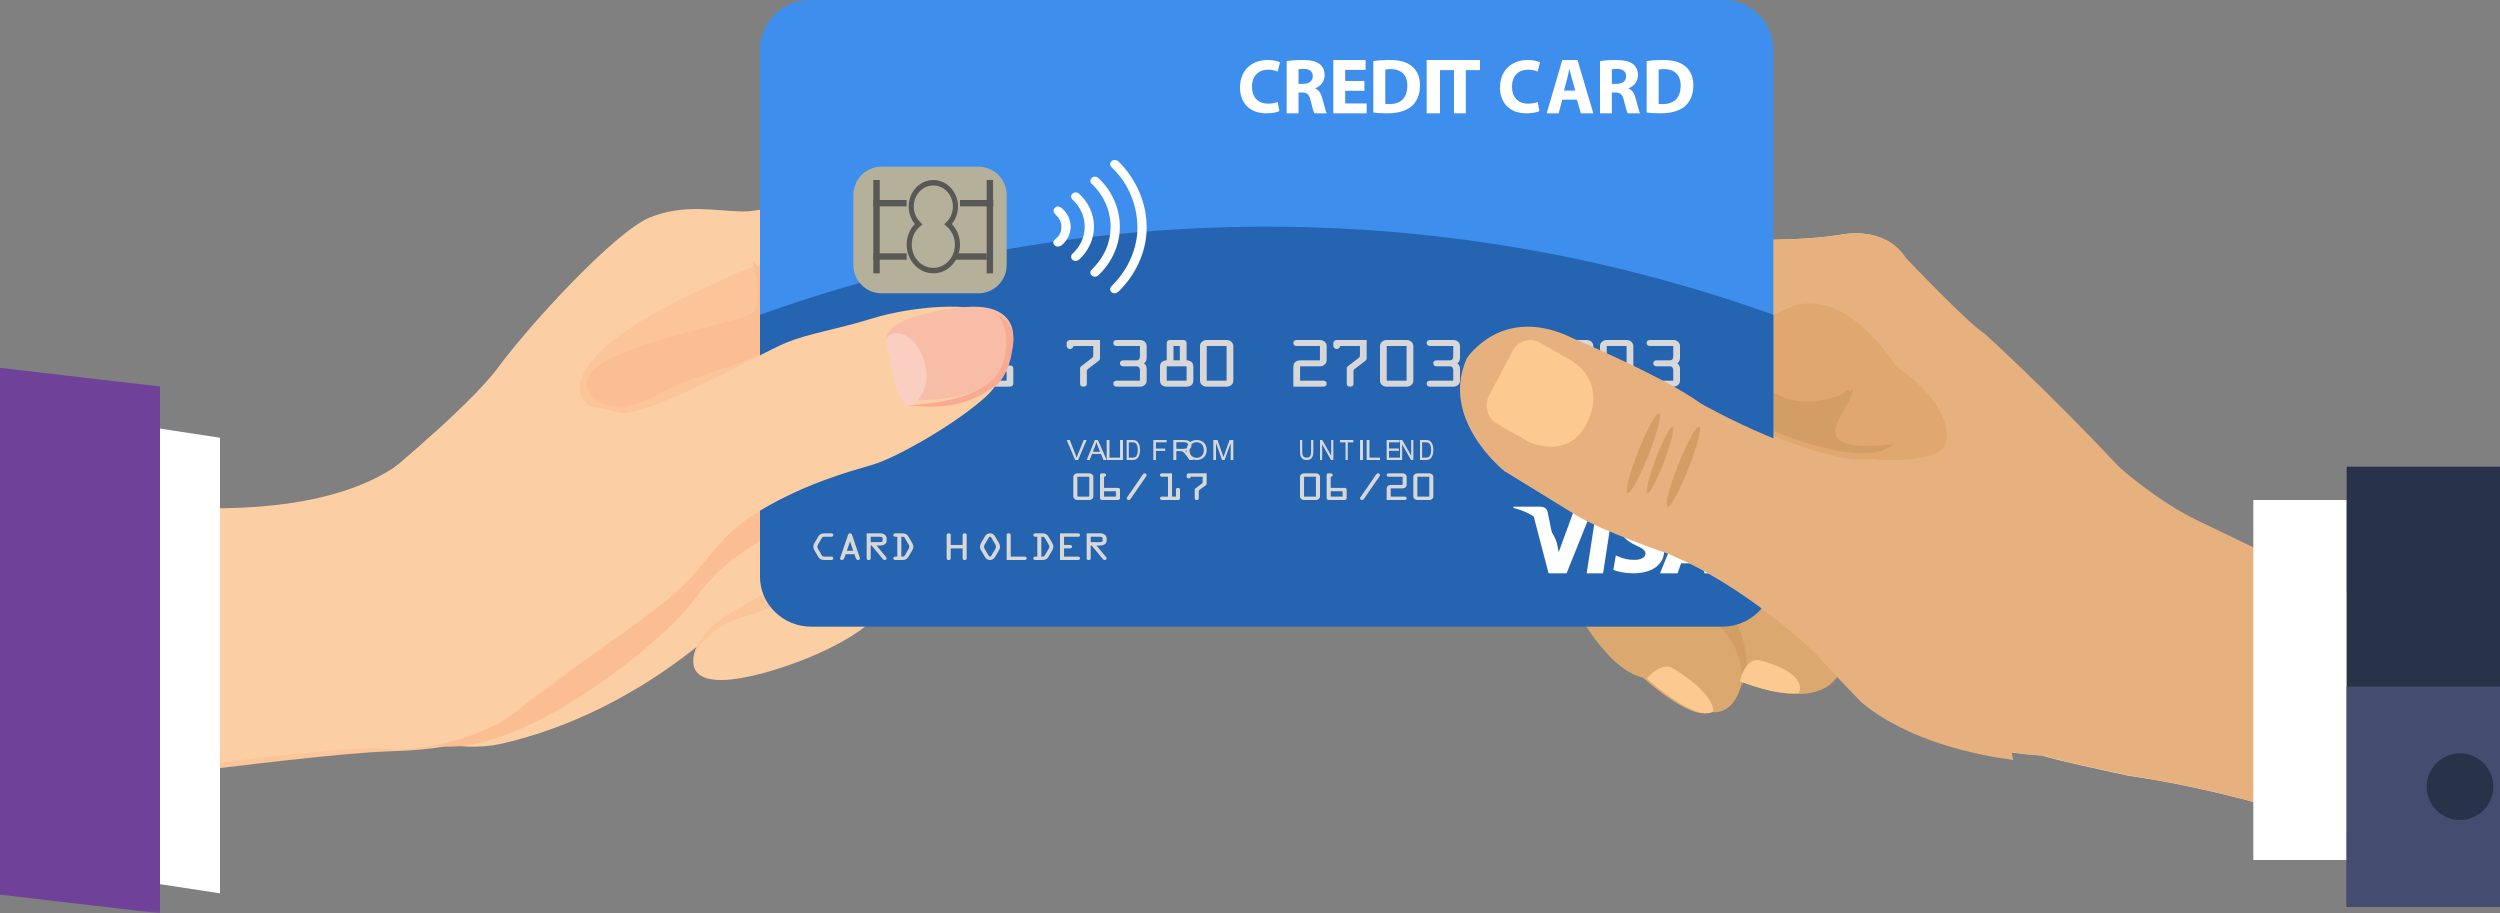 <?xml version="1.0" encoding="UTF-8"?>
<svg width="375px" height="137px" viewBox="0 0 375 137" version="1.1" xmlns="http://www.w3.org/2000/svg" xmlns:xlink="http://www.w3.org/1999/xlink">
    <rect x="0" y="0" width="375" height="137" fill="#808080" stroke="none"/>
    <!-- Generator: Sketch 47 (45396) - http://www.bohemiancoding.com/sketch -->
    <title>hands_card_mobile</title>
    <desc>Created with Sketch.</desc>
    <defs>
        <polygon id="path-1" points="0 177 481 177 481 0 0 0"></polygon>
    </defs>
    <g id="Design" stroke="none" stroke-width="1" fill="none" fill-rule="evenodd">
        <g id="WW-carousel" transform="translate(0, -256)">
            <g id="hands_card_mobile" transform="translate(-53, 216)">
                <path d="M114,150.408 C122.639,149.696 155.151,122.092 161.014,115.375 C166.878,108.659 188.643,103 188.643,103 C188.643,103 190.675,108.35 185.045,116.952 C179.414,125.553 172.399,124.465 159.42,135.449 C146.44,146.433 134.301,150.19 128.088,151.585 C121.874,152.981 114,150.408 114,150.408 Z" id="Fill-1" fill="#FCCEA4"></path>
                <path d="M183.918,133.008 C183.918,133.008 180.41,136.699 170.76,139.963 C161.109,143.228 154.561,142.965 157.867,136.242 C161.174,129.519 174.212,127.031 182.925,118 C182.925,118 189.125,127.683 183.918,133.008" id="Fill-3" fill="#FCCEA4"></path>
                <path d="M193.923,119.082 C193.923,119.082 187.102,132.883 182.834,130.782 C178.567,128.682 178.169,123.371 180.137,119.307 C182.105,115.242 184.881,107.049 184.881,107.049 L192.883,103 L197,111.291 C197,111.291 195.148,116.791 193.923,119.082" id="Fill-5" fill="#FCCEA4"></path>
                <path d="M108,113.583 C108,113.583 122.999,101.518 127.787,95.031 C132.576,88.545 145.207,74.811 150.424,72.645 C155.641,70.48 160.658,71.694 164.468,71.725 C168.279,71.755 175.003,68.93 184.142,68.47 C193.28,68.011 196.568,66.533 199.54,73.073 C202.512,79.611 209.015,86.198 207.865,96.514 C206.716,106.83 207.882,118.038 203.012,116.923 C198.143,115.808 196.665,112.678 194.526,105.945 C194.526,105.945 191.641,94.351 182.669,97.324 C173.698,100.297 140.471,111.875 129.076,112.341 C117.681,112.808 120.282,115.864 108,113.583" id="Fill-7" fill="#FCCEA4"></path>
                <path d="M50.224,144.302 C50.224,144.302 101.735,145.594 105.982,143.775 C110.229,141.955 106.471,140.531 117.846,135.718 C129.221,130.903 140.499,131.005 149.688,122.978 C158.878,114.95 168.259,108.682 180.235,105.565 C192.21,102.447 195.535,104.701 201,100 C201,100 194.062,106.581 180.654,111.192 C178.2,112.036 176.061,112.843 174.188,113.616 C165.833,117.068 162.776,119.871 160.584,122.482 C157.901,125.679 154.539,129.673 146.561,135.307 C138.584,140.94 133.274,145.628 129.736,147.631 C126.197,149.633 124.994,152.27 111.501,152.696 C98.008,153.124 50.11,160 50.11,160 L49,142.841 L50.224,144.302 Z" id="Fill-9" fill="#FBC499"></path>
                <path d="M146.398,103 C146.398,103 137.194,101.588 140.865,95.489 C144.535,89.39 155.444,84.661 163.478,80.982 C171.511,77.301 174.636,80.089 180.546,78.265 C186.456,76.441 191.412,68.527 194,86.847 C194,86.847 189.446,87.232 187.55,87.643 C185.655,88.055 179.033,89.857 176.127,90.647 C173.222,91.439 167.297,94.033 163.888,95.782 C160.48,97.53 150.598,102.891 146.398,103" id="Fill-11" fill="#FBC499"></path>
                <path d="M186,109 C186,109 185.944,112.606 184.24,115.507 C182.537,118.409 178.68,126.239 181.595,130 C181.595,130 178.417,127.703 179.095,123.16 C179.773,118.617 181.728,116.327 182.925,113.247 C184.122,110.168 184.317,109.65 184.317,109.65 L186,109 Z" id="Fill-13" fill="#FBC499"></path>
                <path d="M178.897,125.891 C178.897,125.891 169.484,131.215 164.966,132.392 C160.449,133.57 157.435,136.695 157.001,139 C157.001,139 156.832,135.356 162.498,132 C168.165,128.646 178.675,122.866 180,121 C180,121 179.136,124.699 179.551,125.678 L178.897,125.891 Z" id="Fill-15" fill="#FBC499"></path>
                <path d="M174.401,113.513 C174.401,113.513 176.698,119.394 179.239,116.045 C181.78,112.696 182,113.008 182,113.008 C182,113.008 181.78,113.513 179.942,115.998 C178.103,118.483 178.366,118.374 177.719,119.507 C177.073,120.641 176.82,122.294 176.82,122.294 L176.621,123.397 L174.059,125 C174.059,125 174.636,120.591 172.559,119.155 C170.482,117.718 170,115.462 170,115.462 C170,115.462 173.661,113.815 174.401,113.513" id="Fill-17" fill="#FBC499"></path>
                <path d="M204,116.892 C204,116.892 197.564,113.893 195.895,104 L194,105.407 C194,105.407 196.071,111.308 197.394,113.662 C198.718,116.015 202.165,117.41 204,116.892" id="Fill-19" fill="#FBC499"></path>
                <path d="M172,118.813 C172.048,118.78 163.012,121.798 157.431,129.571 C151.934,137.226 129.711,154.258 118,151.75 C118,151.75 126.801,150.856 139.976,139.528 C153.151,128.201 153.312,130.362 156.166,126.458 C159.021,122.554 164.447,116.219 169.356,115 C169.356,115 170.747,118.177 172,118.813" id="Fill-21" fill="#FBBE93"></path>
                <path d="M194,107.23 C194,107.23 184.02,110.74 181,118 L184.168,109.892 C184.168,109.892 185.473,108.787 188.162,107.616 C190.85,106.447 193.412,105 193.412,105 C193.412,105 193.196,105.492 194,107.23" id="Fill-23" fill="#FBBE93"></path>
                <path d="M179.526,121 C179.526,121 170.85,127.654 168,129 C168,129 177.979,126.397 180,128.675 C180,128.675 178.146,126.415 179.526,121" id="Fill-25" fill="#FBBE93"></path>
                <path d="M183,112 C183,112 178.152,118.025 176.13,116.444 C174.108,114.863 174.697,113.601 174.697,113.601 L173.003,114.134 C173.003,114.134 172.86,114.996 174.443,116.866 C176.025,118.736 176.333,118.99 175.882,120.832 C175.431,122.675 175.464,124 175.464,124 L178.036,122.326 C178.036,122.326 177.081,122.18 178.86,118.863 C180.637,115.548 182.837,113.471 183,112" id="Fill-27" fill="#FBBE93"></path>
                <path d="M188.908,85.313 C188.908,85.313 187.593,85.212 187.633,81.55 C187.673,77.889 188.791,75 188.791,75 C188.791,75 186.299,81.17 184.233,82.432 C182.167,83.695 175.324,84.805 171.678,83.357 C168.031,81.909 165.901,79.113 165.901,79.113 C165.901,79.113 167.483,84.948 166.018,86.828 C164.553,88.707 135.006,92.727 142.097,99.67 C142.097,99.67 144.749,103.059 151.96,99.017 C157.084,96.144 161.84,95.937 168.835,92.09 C175.83,88.243 185.764,87.312 190,86.324 L188.908,85.313 Z" id="Fill-29" fill="#FBBE93"></path>
                <path d="M198.33,101.771 C198.33,101.771 204.243,98.55 203.96,93 C204.249,93.416 203.43,100.431 185,109 C185,109 194.083,105.89 198.33,101.771" id="Fill-31" fill="#FBBE93"></path>
                <path d="M206.089,102.167 C206.089,102.167 204.404,101.859 203.902,105.058 C203.4,108.257 202.51,114.509 203.339,116.386 C204.169,118.264 205.609,119.308 206.04,114.869 C206.472,110.429 207.937,100.602 206.089,102.167" id="Fill-33" fill="#F8BDA6"></path>
                <path d="M194.86,120.049 C194.86,120.049 192.275,115.94 188.569,119.36 C184.865,122.779 183.324,125.532 184.274,127.949 C185.224,130.365 186.144,133.43 190.113,127.876 C194.082,122.323 195.477,120.817 194.86,120.049" id="Fill-35" fill="#F8BDA6"></path>
                <path d="M192.262,123 C192.262,123 191.618,122.538 191.142,121.617 C190.666,120.697 190,118.459 190,118.459 C190,118.459 191.07,116.76 193.991,119.901 C194.054,119.945 193.819,120.775 192.262,123" id="Fill-37" fill="#FBCEC2"></path>
                <path d="M194.081,119 C194.081,119 193.374,121.238 191.222,124.233 C189.07,127.229 186.98,130.995 185,129.852 C185,129.852 185.805,131.089 186.98,130.995 C188.155,130.901 190.361,128.077 191.339,126.032 C192.316,123.987 195.461,120.654 194.943,119.324 L194.081,119 Z" id="Fill-39" fill="#F8AA92"></path>
                <path d="M205.112,102.703 C205.112,102.703 207.804,101.942 207.127,106.894 C206.45,111.846 206.427,116.843 205,116.929 C205,116.929 206.291,117.602 206.693,114.816 C207.096,112.03 208.168,104.354 207.977,103.297 C207.787,102.241 208.274,101.311 205.112,102.703" id="Fill-41" fill="#F8AA92"></path>
                <path d="M406.822,129.877 L382.575,118.184 C376.209,115.151 370.606,110.03 370.606,110.03 C359.584,98.277 350.466,90.029 350.466,90.029 C347.804,88.323 338.688,78.653 338.688,78.653 C335.549,73.724 329.091,75.21 329.091,75.21 C324.528,75.963 318.321,75.963 318.321,75.963 C310.214,74.701 289.568,76.468 289.568,76.468 C281.715,77.232 280.448,81.656 280.448,81.656 L277.79,86.965 L289.695,89.112 L317.053,100.492 C334.409,102.129 338.335,103.522 338.335,103.522 C337.45,116.416 308.19,99.983 308.19,99.983 C302.679,96.002 288.999,90.312 288.999,90.312 C278.358,85.096 273.036,93.25 273.036,93.25 C268.855,102.357 278.678,110.03 278.678,110.03 L289.505,116.602 C293.243,118.884 303.153,122.264 303.153,122.264 C314.935,127.006 325.35,137.024 325.35,137.024 C328.581,140.625 332.318,144.358 332.318,144.358 C342.389,152.697 359.365,153.332 359.365,153.332 C360.378,153.837 372.284,156.364 372.284,156.364 C388.957,158.754 409.239,165.293 415,169 L406.822,129.877 Z" id="Fill-43" fill="#FCD9AD"></path>
                <path d="M407.166,129.877 L382.857,118.184 C376.475,115.151 370.858,110.03 370.858,110.03 C359.808,98.277 350.666,90.029 350.666,90.029 C347.998,88.323 338.858,78.653 338.858,78.653 C335.711,73.724 329.236,75.21 329.236,75.21 C324.663,75.963 318.439,75.963 318.439,75.963 C310.312,74.701 289.612,76.468 289.612,76.468 C281.74,77.232 280.47,81.656 280.47,81.656 L277.804,86.965 L289.74,89.112 L317.168,100.492 C334.569,102.129 338.504,103.522 338.504,103.522 C337.617,116.416 308.282,99.983 308.282,99.983 C302.758,96.002 289.043,90.312 289.043,90.312 C278.374,85.096 273.039,93.25 273.039,93.25 C268.847,102.357 278.695,110.03 278.695,110.03 L289.55,116.602 C293.297,118.884 303.232,122.264 303.232,122.264 C315.044,127.006 325.486,137.024 325.486,137.024 C328.726,140.625 332.472,144.358 332.472,144.358 C342.569,152.697 359.588,153.332 359.588,153.332 C360.603,153.837 372.54,156.364 372.54,156.364 C389.256,158.754 408.222,165.293 414,169 L407.166,129.877 Z" id="Fill-45" fill="#E6B17E"></path>
                <path d="M287.096,115 C287.096,115 286.715,121.292 287.471,123.544 L290.037,132.463 C290.037,132.463 294.437,140.567 299.44,141.632 C299.44,141.632 306.722,148.326 309.569,146.764 C309.569,146.764 313.053,147.765 314.321,142.259 C314.321,142.259 325.842,147.298 329.07,140.723 C329.07,140.723 348.542,119.788 287.096,115" id="Fill-47" fill="#DBA970"></path>
                <path d="M273.212,94 C273.212,94 268.556,102.558 269.034,109.719 C269.034,109.719 269.351,114.299 270.933,116.969 C270.933,116.969 272.357,129.519 277.483,130 C277.483,130 287.361,129.665 285.841,113.728 L273.212,94 Z" id="Fill-49" fill="#F3C28A"></path>
                <path d="M276,91.477 C276,91.477 281.725,86.97 289.007,90.632 L295.309,93.447 C295.309,93.447 305.116,97.55 308.71,100.616 C308.71,100.616 325.606,109.63 333.301,108.877 C333.301,108.877 343.198,109.755 344.711,106.815 C344.711,106.815 347.231,101.871 337.395,94.919 C337.395,94.919 329.294,81.712 320.497,86.594 C320.497,86.594 298.275,97.205 289.67,85 C289.67,85 291.465,90.441 283.71,86.594 C283.71,86.594 283.143,88.143 278.745,87.161 L276,91.477 Z" id="Fill-51" fill="#E0A76E"></path>
                <path d="M298,94.051 C298,94.051 305.955,97.854 308.524,99.862 C308.524,99.862 331.33,112.045 337,106.598 C337,106.598 327.11,108.269 328.37,103.943 C328.37,103.943 333.849,92.318 326.733,102.771 C326.733,102.771 324.273,105.551 321.692,102.952 C321.692,102.952 319.485,103.664 319.928,100.575 C319.928,100.575 312.698,104.002 312.365,98.442 C312.365,98.442 312.051,96.893 314.19,93 C314.19,93 309.249,99.489 298,94.051" id="Fill-53" fill="#D39D66"></path>
                <path d="M278.633,130 C287.756,127.004 285.83,114.318 285.83,114.318 C278.954,110.876 275,106 275,106 C275,106 279.405,111.961 281.138,114.956 C281.138,114.956 284.736,121.776 279.241,128.851 L278.633,130 Z" id="Fill-55" fill="#D39D66"></path>
                <path d="M314.223,143 C314.223,143 315.677,135.953 307.133,130.985 C307.133,130.985 305.993,124.945 304,123 C304,123 307.576,124.103 310.237,126.18 C310.237,126.18 309.75,128.838 310.931,129.817 C313.273,131.765 316.501,138.712 314.223,143" id="Fill-57" fill="#D39D66"></path>
                <path d="M314.632,93 C314.632,93 318.076,104.646 331,98.434 C331,98.434 327.912,109.546 317.981,102.859 L313.349,101.632 L312,98.808 C312,98.808 313.701,93.784 314.632,93" id="Fill-59" fill="#D39D66"></path>
                <path d="M288.948,94.276 C288.858,94.206 288.773,94.131 288.668,94.075 L283.973,91.386 C282.526,90.557 280.71,91.107 279.913,92.613 L276.37,99.32 C275.575,100.826 276.104,102.721 277.55,103.551 L282.245,106.235 C282.498,106.383 282.763,106.471 283.032,106.534 C283.518,106.722 288.216,108.407 290.787,103.936 C290.787,103.936 294.493,98.088 288.948,94.276" id="Fill-61" fill="#FFEED1"></path>
                <path d="M271,117.37 C271,117.37 271.793,127.093 276.214,130 C276.214,130 278.549,129.304 275.17,118.145 C275.17,118.145 274.974,116.211 271,117.37" id="Fill-63" fill="#FCD9AD"></path>
                <path d="M300,141.768 C300,141.768 307.34,148.427 309.996,146.72 C309.996,146.72 310.357,144.2 304.172,140.395 C304.172,140.395 302.626,138.885 300,141.768" id="Fill-65" fill="#FCCA90"></path>
                <path d="M314,142.201 C314,142.201 319.575,144.466 322.833,143.913 C322.833,143.913 324.527,141.161 317.134,139.077 C317.134,139.077 314.94,138.224 314,142.201" id="Fill-67" fill="#FCCA90"></path>
                <path d="M311.522,133 L174.479,133 C170.366,133 167,129.649 167,125.552 L167,47.448 C167,43.351 170.366,40 174.479,40 L311.522,40 C315.635,40 319,43.351 319,47.448 L319,125.552 C319,129.649 315.635,133 311.522,133" id="Fill-69" fill="#3E8EED"></path>
                <path d="M167,87.218 L167,126.506 C167,130.628 170.448,134 174.662,134 L311.338,134 C315.552,134 319,130.628 319,126.506 L319,87.218 C302.65,81.35 277.044,74.301 245.06,74.009 C210.978,73.698 183.803,81.188 167,87.218" id="Fill-71" fill="#2464B0"></path>
                <path d="M244.91,56.666 C244.596,56.827 243.888,57 242.967,57 C240.349,57 239,55.331 239,53.12 C239,50.474 240.843,49 243.135,49 C244.022,49 244.697,49.185 245,49.345 L244.652,50.738 C244.303,50.588 243.821,50.451 243.213,50.451 C241.854,50.451 240.798,51.29 240.798,53.017 C240.798,54.571 241.697,55.549 243.225,55.549 C243.742,55.549 244.315,55.435 244.652,55.296 L244.91,56.666 Z" id="Fill-73" fill="#FFFFFF"></path>
                <path d="M247.78,52.582 L248.488,52.582 C249.383,52.582 249.914,52.134 249.914,51.439 C249.914,50.709 249.419,50.344 248.594,50.332 C248.157,50.332 247.91,50.367 247.78,50.391 L247.78,52.582 Z M246,49.165 C246.578,49.071 247.439,49 248.394,49 C249.572,49 250.398,49.177 250.963,49.624 C251.435,50.002 251.694,50.555 251.694,51.286 C251.694,52.299 250.974,52.994 250.291,53.242 L250.291,53.277 C250.845,53.501 251.152,54.031 251.352,54.762 C251.599,55.657 251.848,56.693 252,57 L250.161,57 C250.032,56.776 249.843,56.128 249.607,55.15 C249.396,54.161 249.053,53.89 248.323,53.878 L247.78,53.878 L247.78,57 L246,57 L246,49.165 Z" id="Fill-75" fill="#FFFFFF"></path>
                <polygon id="Fill-77" fill="#FFFFFF" points="257.663 53.618 254.779 53.618 254.779 55.517 258 55.517 258 57 253 57 253 49 257.838 49 257.838 50.485 254.779 50.485 254.779 52.145 257.663 52.145"></polygon>
                <path d="M260.797,55.577 C260.95,55.612 261.196,55.612 261.42,55.612 C263.04,55.623 264.098,54.737 264.098,52.86 C264.109,51.227 263.146,50.365 261.608,50.365 C261.209,50.365 260.95,50.4 260.797,50.434 L260.797,55.577 Z M259,49.163 C259.658,49.059 260.516,49 261.42,49 C262.923,49 263.898,49.268 264.661,49.84 C265.483,50.446 266,51.414 266,52.801 C266,54.306 265.449,55.344 264.685,55.985 C263.851,56.673 262.583,57 261.032,57 C260.104,57 259.447,56.941 259,56.883 L259,49.163 Z" id="Fill-79" fill="#FFFFFF"></path>
                <mask id="mask-2" fill="white">
                    <use xlink:href="#path-1"></use>
                </mask>
                <g id="Clip-82"></g>
                <polygon id="Fill-81" fill="#FFFFFF" mask="url(#mask-2)" points="267 57 269 57 269 49 267 49"></polygon>
                <polygon id="Fill-83" fill="#FFFFFF" mask="url(#mask-2)" points="271.097 50.519 269 50.519 269 49 275 49 275 50.519 272.869 50.519 272.869 57 271.097 57"></polygon>
                <path d="M283.91,56.666 C283.596,56.827 282.888,57 281.967,57 C279.348,57 278,55.331 278,53.12 C278,50.474 279.843,49 282.135,49 C283.022,49 283.697,49.185 284,49.345 L283.652,50.738 C283.303,50.588 282.821,50.451 282.213,50.451 C280.854,50.451 279.798,51.29 279.798,53.017 C279.798,54.571 280.697,55.549 282.225,55.549 C282.742,55.549 283.315,55.435 283.652,55.296 L283.91,56.666 Z" id="Fill-84" fill="#FFFFFF" mask="url(#mask-2)"></path>
                <path d="M289.291,53.593 L288.813,51.896 C288.677,51.421 288.54,50.828 288.426,50.354 L288.403,50.354 C288.29,50.828 288.175,51.434 288.05,51.896 L287.596,53.593 L289.291,53.593 Z M287.345,54.946 L286.798,57 L285,57 L287.345,49 L289.622,49 L292,57 L290.133,57 L289.542,54.946 L287.345,54.946 Z" id="Fill-85" fill="#FFFFFF" mask="url(#mask-2)"></path>
                <path d="M294.78,52.582 L295.488,52.582 C296.383,52.582 296.914,52.134 296.914,51.439 C296.914,50.709 296.419,50.344 295.594,50.332 C295.157,50.332 294.91,50.367 294.78,50.391 L294.78,52.582 Z M293,49.165 C293.578,49.071 294.439,49 295.394,49 C296.572,49 297.398,49.177 297.963,49.624 C298.435,50.002 298.694,50.555 298.694,51.286 C298.694,52.299 297.975,52.994 297.291,53.242 L297.291,53.277 C297.845,53.501 298.152,54.031 298.353,54.762 C298.599,55.657 298.848,56.693 299,57 L297.161,57 C297.032,56.776 296.843,56.128 296.607,55.15 C296.396,54.161 296.053,53.89 295.323,53.878 L294.78,53.878 L294.78,57 L293,57 L293,49.165 Z" id="Fill-86" fill="#FFFFFF" mask="url(#mask-2)"></path>
                <path d="M301.797,55.577 C301.95,55.612 302.196,55.612 302.42,55.612 C304.04,55.623 305.098,54.737 305.098,52.86 C305.109,51.227 304.146,50.365 302.608,50.365 C302.209,50.365 301.95,50.4 301.797,50.434 L301.797,55.577 Z M300,49.163 C300.658,49.059 301.516,49 302.42,49 C303.923,49 304.898,49.268 305.661,49.84 C306.483,50.446 307,51.414 307,52.801 C307,54.306 306.449,55.344 305.685,55.985 C304.851,56.673 303.583,57 302.032,57 C301.104,57 300.447,56.941 300,56.883 L300,49.163 Z" id="Fill-87" fill="#FFFFFF" mask="url(#mask-2)"></path>
                <path d="M199.763,84 L185.237,84 C182.907,84 181,82.09 181,79.755 L181,69.245 C181,66.91 182.907,65 185.237,65 L199.763,65 C202.093,65 204,66.91 204,69.245 L204,79.755 C204,82.09 202.093,84 199.763,84" id="Fill-88" fill="#B5B09A" mask="url(#mask-2)"></path>
                <path d="M190.548,74.131 C189.608,74.833 189,75.928 189,77.16 C189,79.28 190.791,81 193,81 C195.209,81 197,79.28 197,77.16 C197,75.928 196.392,74.833 195.452,74.131 C196.196,73.487 196.667,72.557 196.667,71.52 C196.667,69.576 195.025,68 193,68 C190.975,68 189.333,69.576 189.333,71.52 C189.333,72.557 189.804,73.487 190.548,74.131" id="Fill-89" fill="#B5B09A" mask="url(#mask-2)"></path>
                <path d="M193,67.819 C191.381,67.819 190.064,69.236 190.064,70.978 C190.064,71.867 190.418,72.722 191.037,73.322 L191.374,73.649 L191.016,73.949 C190.219,74.616 189.762,75.617 189.762,76.697 C189.762,78.618 191.214,80.18 193,80.18 C194.786,80.18 196.238,78.618 196.238,76.697 C196.238,75.617 195.781,74.617 194.984,73.949 L194.626,73.649 L194.963,73.322 C195.581,72.722 195.936,71.867 195.936,70.978 C195.936,69.236 194.619,67.819 193,67.819 M193,81 C190.794,81 189,79.07 189,76.697 C189,75.516 189.442,74.411 190.225,73.602 C189.634,72.879 189.302,71.945 189.302,70.978 C189.302,68.785 190.961,67 193,67 C195.039,67 196.698,68.785 196.698,70.978 C196.698,71.945 196.366,72.879 195.775,73.602 C196.558,74.411 197,75.516 197,76.697 C197,79.07 195.206,81 193,81" id="Fill-90" fill="#585856" mask="url(#mask-2)"></path>
                <polygon id="Fill-91" fill="#585856" mask="url(#mask-2)" points="201 81 201.957 81 201.957 67 201 67"></polygon>
                <polygon id="Fill-92" fill="#585856" mask="url(#mask-2)" points="184 81 184.957 81 184.957 67 184 67"></polygon>
                <polygon id="Fill-93" fill="#585856" mask="url(#mask-2)" points="184 70.957 189 70.957 189 70 184 70"></polygon>
                <polygon id="Fill-94" fill="#585856" mask="url(#mask-2)" points="197 70.957 202 70.957 202 70 197 70"></polygon>
                <polygon id="Fill-95" fill="#585856" mask="url(#mask-2)" points="184 78.957 189 78.957 189 78 184 78"></polygon>
                <polygon id="Fill-96" fill="#585856" mask="url(#mask-2)" points="196 78.957 201 78.957 201 78 196 78"></polygon>
                <path d="M182.014,94.05 L183.876,94.05 C184.2,94.05 184.443,94.095 184.686,94.302 C184.97,94.536 185,94.752 185,95.067 L185,96.992 C185,97.271 184.97,97.469 184.756,97.694 C184.503,97.964 184.241,98 183.876,98 L181.629,98 C181.365,98 181.214,97.936 180.961,97.837 L180.576,97.685 C180.303,97.577 180,97.496 180,97.181 C180,96.947 180.223,96.731 180.485,96.731 C180.607,96.731 180.698,96.759 180.809,96.804 L181.113,96.92 C181.254,96.974 181.488,97.1 181.65,97.1 L183.988,97.1 L183.988,94.95 L181.001,94.95 L181.001,91 L184.493,91 C184.756,91 185,91.126 185,91.45 C185,91.774 184.756,91.9 184.493,91.9 L182.014,91.9 L182.014,94.05 Z" id="Fill-97" fill="#D7D7D7" mask="url(#mask-2)"></path>
                <path d="M188.012,97.101 L191.494,97.101 C191.757,97.101 192,97.227 192,97.55 C192,97.875 191.757,98 191.494,98 L187,98 L187,95.067 C187,94.392 187.384,94.05 188.144,94.05 L190.989,94.05 L190.989,91.9 L187.507,91.9 C187.243,91.9 187,91.774 187,91.45 C187,91.126 187.243,91 187.507,91 L190.866,91 C191.201,91 191.434,91.045 191.686,91.252 C191.97,91.486 192,91.729 192,92.053 L192,93.898 C192,94.221 191.97,94.464 191.686,94.699 C191.434,94.905 191.201,94.95 190.866,94.95 L188.012,94.95 L188.012,97.101 Z" id="Fill-98" fill="#D7D7D7" mask="url(#mask-2)"></path>
                <path d="M195.024,94.05 L195.975,94.05 L195.975,91.9 L195.024,91.9 L195.024,94.05 Z M194.011,97.101 L196.988,97.101 L196.988,94.95 L194.011,94.95 L194.011,97.101 Z M196.481,91 C196.826,91 196.988,91.216 196.988,91.45 L196.988,94.05 C197.301,94.05 197.544,94.149 197.726,94.302 C197.908,94.455 198,94.68 198,94.959 L198,97.101 C198,97.649 197.615,98 196.988,98 L194.011,98 C193.384,98 193,97.649 193,97.101 L193,94.959 C193,94.68 193.09,94.455 193.273,94.302 C193.455,94.149 193.698,94.05 194.011,94.05 L194.011,91.45 C194.011,91.216 194.173,91 194.518,91 L196.481,91 Z" id="Fill-99" fill="#D7D7D7" mask="url(#mask-2)"></path>
                <path d="M201.012,97.101 L203.989,97.101 L203.989,95.715 L201.012,95.715 L201.012,97.101 Z M201.012,94.816 L204.392,94.816 C204.899,94.816 205,95.004 205,95.418 L205,97.434 C205,97.857 204.798,98 204.342,98 L200.657,98 C200.182,98 200,97.847 200,97.434 L200,91.45 C200,91.244 200.081,91 200.435,91 L201.043,91 C201.306,91 201.518,91.216 201.518,91.45 C201.518,91.72 201.306,91.9 201.012,91.9 L201.012,94.816 Z" id="Fill-100" fill="#D7D7D7" mask="url(#mask-2)"></path>
                <path d="M214.011,91.9 C214.011,92.098 213.829,92.35 213.506,92.35 C213.182,92.35 213,92.098 213,91.9 L213,91.45 C213,91.253 213.182,91 213.506,91 L218,91 L218,93.61 C218,93.924 218.01,93.96 217.726,94.176 L216.309,95.265 C216.046,95.472 216.026,95.49 216.026,95.805 L216.026,97.55 C216.026,97.837 215.884,98 215.519,98 C215.155,98 215.014,97.837 215.014,97.55 L215.014,95.381 C215.014,95.085 215.024,95.058 215.277,94.86 L216.673,93.789 C217.007,93.528 216.988,93.538 216.988,93.141 L216.988,91.9 L214.011,91.9 Z" id="Fill-101" fill="#D7D7D7" mask="url(#mask-2)"></path>
                <path d="M220.506,91.9 C220.243,91.9 220,91.774 220,91.45 C220,91.126 220.243,91 220.506,91 L223.988,91 C224.564,91 225,91.387 225,91.9 L225,93.628 C225,93.987 224.919,94.248 224.606,94.5 C224.919,94.752 225,95.013 225,95.373 L225,97.1 C225,97.613 224.564,98 223.988,98 L220.506,98 C220.243,98 220,97.874 220,97.55 C220,97.226 220.243,97.1 220.506,97.1 L223.988,97.1 L223.988,95.607 C223.988,95.103 223.765,94.95 223.482,94.95 L221.498,94.95 C221.235,94.95 220.991,94.824 220.991,94.5 C220.991,94.176 221.235,94.05 221.498,94.05 L223.482,94.05 C223.765,94.05 223.988,93.897 223.988,93.393 L223.988,91.9 L220.506,91.9 Z" id="Fill-102" fill="#D7D7D7" mask="url(#mask-2)"></path>
                <path d="M229.024,94.05 L229.975,94.05 L229.975,91.9 L229.024,91.9 L229.024,94.05 Z M228.011,97.101 L230.988,97.101 L230.988,94.95 L228.011,94.95 L228.011,97.101 Z M230.482,91 C230.826,91 230.988,91.216 230.988,91.45 L230.988,94.05 C231.301,94.05 231.544,94.149 231.726,94.302 C231.909,94.455 232,94.68 232,94.959 L232,97.101 C232,97.649 231.615,98 230.988,98 L228.011,98 C227.384,98 227,97.649 227,97.101 L227,94.959 C227,94.68 227.091,94.455 227.273,94.302 C227.455,94.149 227.699,94.05 228.011,94.05 L228.011,91.45 C228.011,91.216 228.174,91 228.518,91 L230.482,91 Z" id="Fill-103" fill="#D7D7D7" mask="url(#mask-2)"></path>
                <path d="M234.011,97.101 L236.988,97.101 L236.988,91.9 L234.011,91.9 L234.011,97.101 Z M236.988,91 C237.545,91 238,91.405 238,91.9 L238,97.101 C238,97.604 237.565,98 236.988,98 L234.012,98 C233.435,98 233,97.604 233,97.101 L233,91.9 C233,91.405 233.455,91 234.012,91 L236.988,91 Z" id="Fill-104" fill="#D7D7D7" mask="url(#mask-2)"></path>
                <path d="M248.012,97.101 L251.494,97.101 C251.757,97.101 252,97.227 252,97.55 C252,97.875 251.757,98 251.494,98 L247,98 L247,95.067 C247,94.392 247.385,94.05 248.145,94.05 L250.989,94.05 L250.989,91.9 L247.507,91.9 C247.244,91.9 247,91.774 247,91.45 C247,91.126 247.244,91 247.507,91 L250.867,91 C251.201,91 251.434,91.045 251.686,91.252 C251.97,91.486 252,91.729 252,92.053 L252,93.898 C252,94.221 251.97,94.464 251.686,94.699 C251.434,94.905 251.201,94.95 250.867,94.95 L248.012,94.95 L248.012,97.101 Z" id="Fill-105" fill="#D7D7D7" mask="url(#mask-2)"></path>
                <path d="M254.011,91.9 C254.011,92.098 253.829,92.35 253.506,92.35 C253.182,92.35 253,92.098 253,91.9 L253,91.45 C253,91.253 253.182,91 253.506,91 L258,91 L258,93.61 C258,93.924 258.01,93.96 257.726,94.176 L256.309,95.265 C256.046,95.472 256.026,95.49 256.026,95.805 L256.026,97.55 C256.026,97.837 255.884,98 255.519,98 C255.155,98 255.014,97.837 255.014,97.55 L255.014,95.381 C255.014,95.085 255.024,95.058 255.277,94.86 L256.673,93.789 C257.008,93.528 256.988,93.538 256.988,93.141 L256.988,91.9 L254.011,91.9 Z" id="Fill-106" fill="#D7D7D7" mask="url(#mask-2)"></path>
                <path d="M261.011,97.101 L263.988,97.101 L263.988,91.9 L261.011,91.9 L261.011,97.101 Z M263.988,91 C264.545,91 265,91.405 265,91.9 L265,97.101 C265,97.604 264.564,98 263.988,98 L261.012,98 C260.435,98 260,97.604 260,97.101 L260,91.9 C260,91.405 260.455,91 261.012,91 L263.988,91 Z" id="Fill-107" fill="#D7D7D7" mask="url(#mask-2)"></path>
                <path d="M267.506,91.9 C267.243,91.9 267,91.774 267,91.45 C267,91.126 267.243,91 267.506,91 L270.988,91 C271.564,91 272,91.387 272,91.9 L272,93.628 C272,93.987 271.919,94.248 271.606,94.5 C271.919,94.752 272,95.013 272,95.373 L272,97.1 C272,97.613 271.564,98 270.988,98 L267.506,98 C267.243,98 267,97.874 267,97.55 C267,97.226 267.243,97.1 267.506,97.1 L270.988,97.1 L270.988,95.607 C270.988,95.103 270.765,94.95 270.482,94.95 L268.498,94.95 C268.235,94.95 267.991,94.824 267.991,94.5 C267.991,94.176 268.235,94.05 268.498,94.05 L270.482,94.05 C270.765,94.05 270.988,93.897 270.988,93.393 L270.988,91.9 L267.506,91.9 Z" id="Fill-108" fill="#D7D7D7" mask="url(#mask-2)"></path>
                <path d="M281.011,93.304 L283.988,93.304 L283.988,91.9 L281.011,91.9 L281.011,93.304 Z M283.988,94.203 L280.507,94.203 C280.223,94.203 280,93.988 280,93.754 L280,91.45 C280,91.216 280.223,91 280.507,91 L284.494,91 C284.777,91 285,91.216 285,91.45 L285,97.55 C285,97.794 284.798,98 284.494,98 L283.988,98 C283.684,98 283.482,97.794 283.482,97.55 C283.482,97.281 283.694,97.101 283.988,97.101 L283.988,94.203 Z" id="Fill-109" fill="#D7D7D7" mask="url(#mask-2)"></path>
                <path d="M287.506,91.9 C287.243,91.9 287,91.774 287,91.45 C287,91.126 287.243,91 287.506,91 L290.988,91 C291.564,91 292,91.387 292,91.9 L292,93.628 C292,93.987 291.919,94.248 291.606,94.5 C291.919,94.752 292,95.013 292,95.373 L292,97.1 C292,97.613 291.564,98 290.988,98 L287.506,98 C287.243,98 287,97.874 287,97.55 C287,97.226 287.243,97.1 287.506,97.1 L290.988,97.1 L290.988,95.607 C290.988,95.103 290.765,94.95 290.482,94.95 L288.498,94.95 C288.235,94.95 287.991,94.824 287.991,94.5 C287.991,94.176 288.235,94.05 288.498,94.05 L290.482,94.05 C290.765,94.05 290.988,93.897 290.988,93.393 L290.988,91.9 L287.506,91.9 Z" id="Fill-110" fill="#D7D7D7" mask="url(#mask-2)"></path>
                <path d="M294.011,97.101 L296.988,97.101 L296.988,91.9 L294.011,91.9 L294.011,97.101 Z M296.988,91 C297.545,91 298,91.405 298,91.9 L298,97.101 C298,97.604 297.565,98 296.988,98 L294.012,98 C293.435,98 293,97.604 293,97.101 L293,91.9 C293,91.405 293.455,91 294.012,91 L296.988,91 Z" id="Fill-111" fill="#D7D7D7" mask="url(#mask-2)"></path>
                <path d="M300.506,91.9 C300.243,91.9 300,91.774 300,91.45 C300,91.126 300.243,91 300.506,91 L303.988,91 C304.564,91 305,91.387 305,91.9 L305,93.628 C305,93.987 304.919,94.248 304.606,94.5 C304.919,94.752 305,95.013 305,95.373 L305,97.1 C305,97.613 304.564,98 303.988,98 L300.506,98 C300.243,98 300,97.874 300,97.55 C300,97.226 300.243,97.1 300.506,97.1 L303.988,97.1 L303.988,95.607 C303.988,95.103 303.765,94.95 303.482,94.95 L301.498,94.95 C301.235,94.95 300.991,94.824 300.991,94.5 C300.991,94.176 301.235,94.05 301.498,94.05 L303.482,94.05 C303.765,94.05 303.988,93.897 303.988,93.393 L303.988,91.9 L300.506,91.9 Z" id="Fill-112" fill="#D7D7D7" mask="url(#mask-2)"></path>
                <path d="M176.634,124 C176.178,124 175.917,123.846 175.723,123.512 L175.164,122.555 C175.061,122.38 175,122.216 175,122.015 C175,121.789 175.049,121.651 175.17,121.445 L175.729,120.493 C175.935,120.139 176.196,120 176.663,120 L177.696,120 C177.83,120 178,120.061 178,120.257 C178,120.442 177.836,120.514 177.696,120.514 L176.682,120.514 C176.421,120.514 176.378,120.534 176.263,120.73 L175.734,121.625 C175.656,121.763 175.608,121.855 175.608,122.015 C175.608,122.159 175.662,122.247 175.734,122.37 L176.251,123.259 C176.373,123.47 176.433,123.486 176.706,123.486 L177.696,123.486 C177.83,123.486 178,123.548 178,123.743 C178,123.928 177.836,124 177.696,124 L176.634,124 Z" id="Fill-113" fill="#D7D7D7" mask="url(#mask-2)"></path>
                <path d="M180.512,121.219 L180.5,121.219 L180.027,122.612 L180.979,122.612 L180.512,121.219 Z M180.196,120.263 C180.245,120.124 180.312,120 180.506,120 C180.707,120 180.779,120.129 180.822,120.263 L181.993,123.743 C182.036,123.866 181.872,124 181.702,124 C181.514,124 181.417,123.866 181.374,123.743 L181.15,123.126 L179.857,123.126 L179.626,123.743 C179.583,123.866 179.487,124 179.298,124 C179.128,124 178.964,123.866 179.007,123.743 L180.196,120.263 Z" id="Fill-114" fill="#D7D7D7" mask="url(#mask-2)"></path>
                <path d="M183.607,121.316 L184.956,121.316 C185.125,121.316 185.393,121.306 185.393,121.101 L185.393,120.746 C185.393,120.54 185.144,120.514 184.962,120.514 L183.607,120.514 L183.607,121.316 Z M183.607,123.742 C183.607,123.907 183.522,124 183.303,124 C183.084,124 183,123.907 183,123.742 L183,120 L185.041,120 C185.52,120 186,120.288 186,120.746 L186,121.101 C186,121.584 185.526,121.831 185.041,121.831 L184.482,121.831 L185.848,123.486 C185.915,123.563 186,123.66 186,123.759 C186,123.902 185.861,124 185.69,124 C185.569,124 185.49,123.938 185.423,123.856 L183.746,121.831 L183.607,121.831 L183.607,123.742 Z" id="Fill-115" fill="#D7D7D7" mask="url(#mask-2)"></path>
                <path d="M188.203,123.486 L188.318,123.486 C188.573,123.486 188.634,123.46 188.743,123.27 L189.277,122.355 C189.344,122.237 189.392,122.149 189.392,122.02 C189.392,121.846 189.326,121.748 189.241,121.599 L188.737,120.73 C188.609,120.508 188.555,120.514 188.275,120.514 L188.203,120.514 L188.203,123.486 Z M187.595,120.514 L187.37,120.514 C187.17,120.514 187,120.452 187,120.257 C187,120.071 187.164,120 187.352,120 L188.366,120 C188.84,120 189.077,120.164 189.284,120.514 L189.818,121.418 C189.939,121.629 190,121.779 190,122.015 C190,122.221 189.933,122.396 189.823,122.581 L189.271,123.516 C189.059,123.882 188.786,124 188.312,124 L187.303,124 C187.146,124 187,123.928 187,123.743 C187,123.558 187.146,123.486 187.303,123.486 L187.595,123.486 L187.595,120.514 Z" id="Fill-116" fill="#D7D7D7" mask="url(#mask-2)"></path>
                <path d="M195.607,122.257 L195.607,123.743 C195.607,123.908 195.522,124 195.303,124 C195.084,124 195,123.908 195,123.743 L195,120.258 C195,120.093 195.084,120 195.303,120 C195.522,120 195.607,120.093 195.607,120.258 L195.607,121.744 L197.393,121.744 L197.393,120.258 C197.393,120.093 197.477,120 197.697,120 C197.915,120 198,120.093 198,120.258 L198,123.743 C198,123.908 197.915,124 197.697,124 C197.477,124 197.393,123.908 197.393,123.743 L197.393,122.257 L195.607,122.257 Z" id="Fill-117" fill="#D7D7D7" mask="url(#mask-2)"></path>
                <path d="M201.707,120.669 C201.658,120.587 201.628,120.514 201.5,120.514 C201.372,120.514 201.342,120.587 201.293,120.669 L200.746,121.599 C200.656,121.748 200.607,121.846 200.607,122.016 C200.607,122.149 200.644,122.242 200.71,122.355 L201.293,123.332 C201.336,123.404 201.379,123.486 201.5,123.486 C201.621,123.486 201.664,123.404 201.707,123.332 L202.29,122.355 C202.356,122.242 202.393,122.149 202.393,122.016 C202.393,121.846 202.344,121.748 202.254,121.599 L201.707,120.669 Z M202.842,121.445 C202.957,121.645 203,121.794 203,122.016 C203,122.263 202.921,122.417 202.8,122.628 L202.241,123.574 C202.095,123.821 201.852,124 201.5,124 C201.148,124 200.905,123.821 200.759,123.574 L200.2,122.628 C200.079,122.417 200,122.263 200,122.016 C200,121.794 200.042,121.645 200.158,121.445 L200.765,120.422 C200.911,120.18 201.159,120 201.5,120 C201.84,120 202.089,120.18 202.235,120.422 L202.842,121.445 Z" id="Fill-118" fill="#D7D7D7" mask="url(#mask-2)"></path>
                <path d="M206.697,123.486 C206.854,123.486 207,123.558 207,123.743 C207,123.928 206.854,124 206.697,124 L204,124 L204,120.257 C204,120.093 204.084,120 204.303,120 C204.522,120 204.607,120.093 204.607,120.257 L204.607,123.486 L206.697,123.486 Z" id="Fill-119" fill="#D7D7D7" mask="url(#mask-2)"></path>
                <path d="M209.203,123.486 L209.318,123.486 C209.573,123.486 209.634,123.46 209.743,123.27 L210.277,122.355 C210.344,122.237 210.392,122.149 210.392,122.02 C210.392,121.846 210.325,121.748 210.241,121.599 L209.737,120.73 C209.609,120.508 209.555,120.514 209.275,120.514 L209.203,120.514 L209.203,123.486 Z M208.595,120.514 L208.37,120.514 C208.17,120.514 208,120.452 208,120.257 C208,120.071 208.164,120 208.352,120 L209.366,120 C209.84,120 210.076,120.164 210.284,120.514 L210.818,121.418 C210.939,121.629 211,121.779 211,122.015 C211,122.221 210.933,122.396 210.824,122.581 L210.271,123.516 C210.058,123.882 209.786,124 209.312,124 L208.303,124 C208.146,124 208,123.928 208,123.743 C208,123.558 208.146,123.486 208.303,123.486 L208.595,123.486 L208.595,120.514 Z" id="Fill-120" fill="#D7D7D7" mask="url(#mask-2)"></path>
                <path d="M214.696,123.486 C214.853,123.486 215,123.558 215,123.743 C215,123.928 214.853,124 214.696,124 L212,124 L212,120 L214.696,120 C214.853,120 215,120.071 215,120.257 C215,120.442 214.853,120.514 214.696,120.514 L212.607,120.514 L212.607,121.743 L213.5,121.743 C213.658,121.743 213.803,121.815 213.803,122 C213.803,122.184 213.658,122.256 213.5,122.256 L212.607,122.256 L212.607,123.486 L214.696,123.486 Z" id="Fill-121" fill="#D7D7D7" mask="url(#mask-2)"></path>
                <path d="M216.607,121.316 L217.956,121.316 C218.125,121.316 218.392,121.306 218.392,121.101 L218.392,120.746 C218.392,120.54 218.144,120.514 217.962,120.514 L216.607,120.514 L216.607,121.316 Z M216.607,123.742 C216.607,123.907 216.522,124 216.303,124 C216.085,124 216,123.907 216,123.742 L216,120 L218.041,120 C218.521,120 219,120.288 219,120.746 L219,121.101 C219,121.584 218.526,121.831 218.041,121.831 L217.482,121.831 L218.849,123.486 C218.915,123.563 219,123.66 219,123.759 C219,123.902 218.861,124 218.69,124 C218.569,124 218.49,123.938 218.423,123.856 L216.746,121.831 L216.607,121.831 L216.607,123.742 Z" id="Fill-122" fill="#D7D7D7" mask="url(#mask-2)"></path>
                <path d="M214.607,114.486 L216.392,114.486 L216.392,111.514 L214.607,111.514 L214.607,114.486 Z M216.392,111 C216.727,111 217,111.232 217,111.514 L217,114.486 C217,114.774 216.738,115 216.392,115 L214.608,115 C214.261,115 214,114.774 214,114.486 L214,111.514 C214,111.232 214.273,111 214.608,111 L216.392,111 Z" id="Fill-123" fill="#D7D7D7" mask="url(#mask-2)"></path>
                <path d="M218.608,114.486 L220.393,114.486 L220.393,113.694 L218.608,113.694 L218.608,114.486 Z M218.608,113.181 L220.635,113.181 C220.939,113.181 221,113.288 221,113.525 L221,114.676 C221,114.918 220.879,115 220.605,115 L218.395,115 C218.11,115 218,114.913 218,114.676 L218,111.257 C218,111.139 218.049,111 218.261,111 L218.626,111 C218.783,111 218.911,111.123 218.911,111.257 C218.911,111.412 218.783,111.514 218.608,111.514 L218.608,113.181 Z" id="Fill-124" fill="#D7D7D7" mask="url(#mask-2)"></path>
                <path d="M222.601,114.82 C222.528,114.928 222.455,115 222.303,115 C222.152,115 222,114.892 222,114.758 C222,114.66 222.073,114.573 222.134,114.491 L224.405,111.196 C224.478,111.092 224.55,111 224.702,111 C224.86,111 225,111.108 225,111.242 C225,111.324 224.969,111.386 224.933,111.442 L222.601,114.82 Z" id="Fill-125" fill="#D7D7D7" mask="url(#mask-2)"></path>
                <path d="M229.393,114.486 L229.393,113.447 C229.393,113.298 229.472,113.19 229.697,113.19 C229.921,113.19 230,113.298 230,113.447 L230,114.743 C230,114.928 229.855,115 229.697,115 L227.303,115 C227.146,115 227,114.928 227,114.743 C227,114.558 227.146,114.486 227.303,114.486 L228.197,114.486 L228.197,111.514 L227.303,111.514 C227.146,111.514 227,111.442 227,111.257 C227,111.072 227.146,111 227.303,111 L228.803,111 L228.803,114.486 L229.393,114.486 Z" id="Fill-126" fill="#D7D7D7" mask="url(#mask-2)"></path>
                <path d="M231.607,111.514 C231.607,111.627 231.497,111.771 231.303,111.771 C231.109,111.771 231,111.627 231,111.514 L231,111.257 C231,111.143 231.109,111 231.303,111 L234,111 L234,112.491 C234,112.671 234.006,112.692 233.836,112.815 L232.985,113.437 C232.828,113.555 232.815,113.566 232.815,113.745 L232.815,114.743 C232.815,114.908 232.731,115 232.512,115 C232.293,115 232.208,114.908 232.208,114.743 L232.208,113.504 C232.208,113.334 232.215,113.319 232.366,113.206 L233.205,112.594 C233.405,112.445 233.393,112.45 233.393,112.224 L233.393,111.514 L231.607,111.514 Z" id="Fill-127" fill="#D7D7D7" mask="url(#mask-2)"></path>
                <path d="M248.608,114.486 L250.392,114.486 L250.392,111.514 L248.608,111.514 L248.608,114.486 Z M250.392,111 C250.727,111 251,111.232 251,111.514 L251,114.486 C251,114.774 250.738,115 250.392,115 L248.608,115 C248.262,115 248,114.774 248,114.486 L248,111.514 C248,111.232 248.273,111 248.608,111 L250.392,111 Z" id="Fill-128" fill="#D7D7D7" mask="url(#mask-2)"></path>
                <path d="M252.608,114.486 L254.392,114.486 L254.392,113.694 L252.608,113.694 L252.608,114.486 Z M252.608,113.181 L254.636,113.181 C254.939,113.181 255,113.288 255,113.525 L255,114.676 C255,114.918 254.879,115 254.605,115 L252.395,115 C252.11,115 252,114.913 252,114.676 L252,111.257 C252,111.139 252.049,111 252.262,111 L252.626,111 C252.783,111 252.911,111.123 252.911,111.257 C252.911,111.412 252.783,111.514 252.608,111.514 L252.608,113.181 Z" id="Fill-129" fill="#D7D7D7" mask="url(#mask-2)"></path>
                <path d="M257.601,114.82 C257.529,114.928 257.455,115 257.303,115 C257.152,115 257,114.892 257,114.758 C257,114.66 257.073,114.573 257.133,114.491 L259.405,111.196 C259.478,111.092 259.55,111 259.702,111 C259.861,111 260,111.108 260,111.242 C260,111.324 259.969,111.386 259.933,111.442 L257.601,114.82 Z" id="Fill-130" fill="#D7D7D7" mask="url(#mask-2)"></path>
                <path d="M261.607,114.486 L263.697,114.486 C263.854,114.486 264,114.558 264,114.743 C264,114.928 263.854,115 263.697,115 L261,115 L261,113.324 C261,112.938 261.23,112.743 261.686,112.743 L263.392,112.743 L263.392,111.514 L261.303,111.514 C261.145,111.514 261,111.442 261,111.257 C261,111.072 261.145,111 261.303,111 L263.32,111 C263.52,111 263.659,111.025 263.812,111.143 C263.982,111.277 264,111.416 264,111.601 L264,112.656 C264,112.84 263.982,112.979 263.812,113.113 C263.659,113.232 263.52,113.257 263.32,113.257 L261.607,113.257 L261.607,114.486 Z" id="Fill-131" fill="#D7D7D7" mask="url(#mask-2)"></path>
                <path d="M265.608,114.486 L267.393,114.486 L267.393,111.514 L265.608,111.514 L265.608,114.486 Z M267.393,111 C267.726,111 268,111.232 268,111.514 L268,114.486 C268,114.774 267.739,115 267.393,115 L265.607,115 C265.261,115 265,114.774 265,114.486 L265,111.514 C265,111.232 265.273,111 265.607,111 L267.393,111 Z" id="Fill-132" fill="#D7D7D7" mask="url(#mask-2)"></path>
                <path d="M214.271,109 L213,106 L213.47,106 L214.322,108.18 C214.391,108.354 214.448,108.518 214.495,108.671 C214.545,108.507 214.604,108.343 214.671,108.18 L215.557,106 L216,106 L214.716,109 L214.271,109 Z" id="Fill-133" fill="#D7D7D7" mask="url(#mask-2)"></path>
                <path d="M216.925,107.768 L218.012,107.768 L217.677,106.938 C217.575,106.685 217.5,106.477 217.45,106.315 C217.409,106.508 217.352,106.699 217.277,106.889 L216.925,107.768 Z M216,109 L217.231,106 L217.688,106 L219,109 L218.517,109 L218.143,108.091 L216.803,108.091 L216.451,109 L216,109 Z" id="Fill-134" fill="#D7D7D7" mask="url(#mask-2)"></path>
                <polygon id="Fill-135" fill="#D7D7D7" mask="url(#mask-2)" points="219 109 219 106 219.423 106 219.423 108.646 221 108.646 221 109"></polygon>
                <polygon id="Fill-136" fill="#D7D7D7" mask="url(#mask-2)" points="221 109 221.453 109 221.453 106 221 106"></polygon>
                <path d="M222.32,108.646 L222.837,108.646 C222.996,108.646 223.121,108.628 223.211,108.591 C223.303,108.554 223.375,108.502 223.429,108.435 C223.504,108.342 223.564,108.215 223.606,108.055 C223.648,107.897 223.67,107.704 223.67,107.477 C223.67,107.164 223.628,106.922 223.545,106.754 C223.462,106.586 223.361,106.473 223.242,106.415 C223.156,106.374 223.018,106.354 222.828,106.354 L222.32,106.354 L222.32,108.646 Z M222,109 L222,106 L222.833,106 C223.021,106 223.165,106.014 223.264,106.043 C223.402,106.082 223.521,106.153 223.619,106.257 C223.746,106.391 223.842,106.562 223.905,106.77 C223.968,106.978 224,107.216 224,107.483 C224,107.711 223.978,107.913 223.935,108.089 C223.893,108.265 223.838,108.412 223.771,108.526 C223.703,108.642 223.63,108.733 223.55,108.799 C223.471,108.865 223.374,108.915 223.262,108.949 C223.149,108.983 223.019,109 222.873,109 L222,109 Z" id="Fill-137" fill="#D7D7D7" mask="url(#mask-2)"></path>
                <polygon id="Fill-138" fill="#D7D7D7" mask="url(#mask-2)" points="226 109 226 106 228 106 228 106.355 226.392 106.355 226.392 107.283 227.784 107.283 227.784 107.637 226.392 107.637 226.392 109"></polygon>
                <path d="M229.45,107.324 L230.419,107.324 C230.624,107.324 230.785,107.306 230.901,107.267 C231.018,107.23 231.106,107.17 231.166,107.088 C231.226,107.005 231.257,106.915 231.257,106.819 C231.257,106.676 231.198,106.56 231.081,106.468 C230.965,106.377 230.78,106.331 230.528,106.331 L229.45,106.331 L229.45,107.324 Z M229,109 L229,106 L230.509,106 C230.812,106 231.043,106.026 231.201,106.081 C231.358,106.134 231.484,106.229 231.58,106.366 C231.674,106.503 231.721,106.653 231.721,106.819 C231.721,107.032 231.642,107.21 231.486,107.356 C231.33,107.503 231.089,107.595 230.762,107.635 C230.881,107.686 230.972,107.736 231.033,107.785 C231.166,107.891 231.29,108.024 231.408,108.184 L232,109 L231.433,109 L230.983,108.376 C230.851,108.196 230.742,108.058 230.658,107.962 C230.573,107.867 230.496,107.8 230.428,107.762 C230.361,107.723 230.293,107.697 230.223,107.682 C230.172,107.673 230.089,107.668 229.973,107.668 L229.45,107.668 L229.45,109 L229,109 Z" id="Fill-139" fill="#D7D7D7" mask="url(#mask-2)"></path>
                <path d="M231.428,107.545 C231.428,107.894 231.529,108.169 231.732,108.371 C231.936,108.572 232.191,108.672 232.498,108.672 C232.81,108.672 233.067,108.57 233.269,108.367 C233.471,108.164 233.572,107.876 233.572,107.503 C233.572,107.267 233.529,107.061 233.442,106.885 C233.356,106.709 233.23,106.573 233.063,106.475 C232.897,106.379 232.711,106.331 232.504,106.331 C232.21,106.331 231.958,106.424 231.745,106.61 C231.534,106.797 231.428,107.108 231.428,107.545 M231,107.539 C231,107.058 231.139,106.681 231.419,106.409 C231.699,106.136 232.059,106 232.501,106 C232.792,106 233.052,106.064 233.285,106.192 C233.518,106.32 233.695,106.498 233.817,106.727 C233.939,106.956 234,107.215 234,107.505 C234,107.799 233.936,108.062 233.807,108.294 C233.679,108.526 233.496,108.702 233.261,108.821 C233.026,108.941 232.772,109 232.5,109 C232.205,109 231.94,108.934 231.708,108.803 C231.475,108.671 231.299,108.491 231.179,108.263 C231.06,108.035 231,107.794 231,107.539" id="Fill-140" fill="#D7D7D7" mask="url(#mask-2)"></path>
                <path d="M235,109 L235,106 L235.627,106 L236.371,108.125 C236.439,108.322 236.489,108.47 236.52,108.568 C236.556,108.459 236.612,108.299 236.688,108.087 L237.44,106 L238,106 L238,109 L237.599,109 L237.599,106.489 L236.685,109 L236.31,109 L235.401,106.446 L235.401,109 L235,109 Z" id="Fill-141" fill="#D7D7D7" mask="url(#mask-2)"></path>
                <path d="M249.664,106 L250,106 L250,107.704 C250,108.001 249.971,108.236 249.914,108.41 C249.856,108.585 249.751,108.727 249.6,108.836 C249.449,108.946 249.251,109 249.006,109 C248.768,109 248.573,108.953 248.422,108.857 C248.27,108.762 248.162,108.625 248.097,108.444 C248.033,108.263 248,108.017 248,107.704 L248,106 L248.337,106 L248.337,107.703 C248.337,107.958 248.357,108.148 248.399,108.268 C248.439,108.391 248.51,108.484 248.61,108.55 C248.71,108.615 248.832,108.648 248.977,108.648 C249.224,108.648 249.4,108.582 249.506,108.453 C249.611,108.323 249.664,108.073 249.664,107.703 L249.664,106 Z" id="Fill-142" fill="#D7D7D7" mask="url(#mask-2)"></path>
                <polygon id="Fill-143" fill="#D7D7D7" mask="url(#mask-2)" points="251 109 251 106 251.344 106 252.678 108.356 252.678 106 253 106 253 109 252.656 109 251.322 106.643 251.322 109"></polygon>
                <polygon id="Fill-144" fill="#D7D7D7" mask="url(#mask-2)" points="254.831 109 254.831 106.355 254 106.355 254 106 256 106 256 106.355 255.165 106.355 255.165 109"></polygon>
                <polygon id="Fill-145" fill="#D7D7D7" mask="url(#mask-2)" points="257 109 257.453 109 257.453 106 257 106"></polygon>
                <polygon id="Fill-146" fill="#D7D7D7" mask="url(#mask-2)" points="258 109 258 106 258.423 106 258.423 108.646 260 108.646 260 109"></polygon>
                <polygon id="Fill-147" fill="#D7D7D7" mask="url(#mask-2)" points="261 109 261 106 262.938 106 262.938 106.355 261.354 106.355 261.354 107.273 262.837 107.273 262.837 107.625 261.354 107.625 261.354 108.646 263 108.646 263 109"></polygon>
                <polygon id="Fill-148" fill="#D7D7D7" mask="url(#mask-2)" points="263 109 263 106 263.344 106 264.678 108.356 264.678 106 265 106 265 109 264.656 109 263.322 106.643 263.322 109"></polygon>
                <path d="M266.32,108.646 L266.837,108.646 C266.995,108.646 267.121,108.628 267.211,108.591 C267.303,108.554 267.375,108.502 267.429,108.435 C267.504,108.342 267.564,108.215 267.606,108.055 C267.648,107.897 267.67,107.704 267.67,107.477 C267.67,107.164 267.628,106.922 267.545,106.754 C267.462,106.586 267.361,106.473 267.242,106.415 C267.156,106.374 267.018,106.354 266.828,106.354 L266.32,106.354 L266.32,108.646 Z M266,109 L266,106 L266.833,106 C267.021,106 267.165,106.014 267.264,106.043 C267.402,106.082 267.521,106.153 267.619,106.257 C267.746,106.391 267.842,106.562 267.905,106.77 C267.968,106.978 268,107.216 268,107.483 C268,107.711 267.978,107.913 267.935,108.089 C267.893,108.265 267.838,108.412 267.771,108.526 C267.703,108.642 267.63,108.733 267.55,108.799 C267.471,108.865 267.374,108.915 267.261,108.949 C267.149,108.983 267.019,109 266.873,109 L266,109 Z" id="Fill-149" fill="#D7D7D7" mask="url(#mask-2)"></path>
                <path d="M212.208,74.009 C212.208,75.705 211,75.74 211,76.361 C211,76.707 211.306,76.986 211.684,76.986 C211.866,76.986 212.184,76.843 212.184,76.843 C213.041,76.145 213.596,75.136 213.596,74.009 C213.596,72.895 213.054,71.866 212.187,71.155 C212.187,71.155 211.595,70.693 211.16,71.245 C210.832,71.661 211.196,72.054 211.399,72.25 C211.879,72.713 212.208,73.328 212.208,74.009 L212.208,74.009 Z M215.708,74.009 C215.708,75.638 214.969,77.093 213.791,78.132 L213.8,78.139 C213.714,78.243 213.663,78.374 213.663,78.514 C213.663,78.859 213.97,79.139 214.348,79.139 C214.534,79.139 214.702,79.071 214.826,78.962 L214.833,78.968 C216.228,77.699 217.097,75.943 217.097,73.991 C217.097,72.05 216.228,70.298 214.834,69.031 L214.825,69.038 C214.701,68.929 214.534,68.861 214.348,68.861 C213.97,68.861 213.663,69.141 213.663,69.487 C213.663,69.627 213.714,69.757 213.799,69.861 L213.793,69.866 C214.979,70.918 215.708,72.39 215.708,74.009 L215.708,74.009 Z M216.812,67.614 C219.787,70.49 219.589,73.964 219.589,73.964 C219.589,77.002 218.148,79.072 216.801,80.395 C216.65,80.509 216.554,80.682 216.554,80.875 C216.554,81.22 216.861,81.5 217.239,81.5 C217.437,81.5 217.616,81.424 217.741,81.301 C217.741,81.301 220.977,78.581 220.977,74.017 C220.977,69.349 217.74,66.699 217.74,66.699 C217.616,66.576 217.437,66.5 217.239,66.5 C216.861,66.5 216.554,66.78 216.554,67.125 C216.554,67.323 216.655,67.499 216.812,67.614 L216.812,67.614 Z M219.744,65.091 C223.636,68.778 223.602,73.41 223.602,74 C223.602,74 223.986,78.715 219.748,82.912 C219.621,83.037 219.522,83.191 219.522,83.375 C219.522,83.721 219.828,84 220.207,84 C220.44,84 220.779,83.739 220.779,83.739 C225.385,79.222 224.992,74 224.992,74 C224.992,68.015 220.813,64.269 220.813,64.269 C220.689,64.106 220.44,64 220.207,64 C219.828,64 219.522,64.28 219.522,64.625 C219.522,64.809 219.609,64.975 219.747,65.088 L219.744,65.091 Z" id="Fill-150" fill="#FFFFFF" mask="url(#mask-2)"></path>
                <polygon id="Fill-151" fill="#FFFFFF" mask="url(#mask-2)" points="293.461 126 291 126 292.539 116 295 116"></polygon>
                <path d="M303,116.412 C302.474,116.216 301.64,116 300.608,116 C297.975,116 296.12,117.318 296.108,119.202 C296.087,120.592 297.436,121.365 298.445,121.829 C299.478,122.302 299.828,122.612 299.828,123.034 C299.818,123.682 298.995,123.981 298.227,123.981 C297.162,123.981 296.591,123.827 295.725,123.466 L295.374,123.312 L295,125.484 C295.626,125.752 296.778,125.989 297.975,126 C300.773,126 302.594,124.702 302.616,122.694 C302.627,121.592 301.914,120.748 300.377,120.058 C299.444,119.614 298.874,119.316 298.874,118.863 C298.885,118.451 299.357,118.029 300.41,118.029 C301.276,118.008 301.914,118.204 302.396,118.4 L302.638,118.502 L303,116.412 Z" id="Fill-152" fill="#FFFFFF" mask="url(#mask-2)"></path>
                <path d="M308.977,116 L307.036,116 C306.439,116 305.984,116.18 305.726,116.83 L302,126 L304.632,126 C304.632,126 305.066,124.766 305.158,124.5 L308.379,124.5 C308.451,124.851 308.678,126 308.678,126 L311,126 L308.977,116 Z M305.881,122.458 C306.087,121.883 306.882,119.66 306.882,119.66 C306.871,119.681 307.088,119.074 307.212,118.702 L307.387,119.564 C307.387,119.564 307.862,121.957 307.965,122.458 L305.881,122.458 Z" id="Fill-153" fill="#FFFFFF" mask="url(#mask-2)"></path>
                <path d="M289.301,116 L286.802,122.826 L286.528,121.442 C286.066,119.845 284.617,118.109 283,117.246 L285.289,126 L287.988,126 L292,116 L289.301,116 Z" id="Fill-154" fill="#FFFFFF" mask="url(#mask-2)"></path>
                <path d="M284.017,116 L280.04,116 L280,116.186 C283.102,116.949 285.156,118.789 286,121 L285.136,116.773 C284.993,116.186 284.556,116.02 284.017,116" id="Fill-155" fill="#FFFFFF" mask="url(#mask-2)"></path>
                <path d="M334.385,108.816 C326.266,110.827 308.125,100.526 308.125,100.526 C302.625,96.506 288.969,90.76 288.969,90.76 C278.347,85.493 273.034,93.727 273.034,93.727 C268.861,102.924 278.665,110.671 278.665,110.671 L289.473,117.309 C293.205,119.613 303.096,123.027 303.096,123.027 C314.857,127.816 325.255,137.932 325.255,137.932 C328.48,141.569 332.21,145.339 332.21,145.339 C339.135,151.138 349.329,153.249 355,154 C351.718,138.325 338.413,115.492 334.385,108.816" id="Fill-156" fill="#E6B17E" mask="url(#mask-2)"></path>
                <path d="M288.948,94.276 C288.858,94.206 288.773,94.131 288.668,94.075 L283.973,91.386 C282.526,90.557 280.71,91.107 279.913,92.613 L276.37,99.32 C275.575,100.826 276.104,102.721 277.55,103.551 L282.245,106.235 C282.498,106.383 282.763,106.471 283.032,106.534 C283.518,106.722 288.216,108.407 290.787,103.936 C290.787,103.936 294.493,98.088 288.948,94.276" id="Fill-157" fill="#FCCA90" mask="url(#mask-2)"></path>
                <polygon id="Fill-158" fill="#FFFFFF" mask="url(#mask-2)" points="391 169 405 169 405 115 391 115"></polygon>
                <polygon id="Fill-159" fill="#28334A" mask="url(#mask-2)" points="405 176 482 176 482 110 405 110"></polygon>
                <polygon id="Fill-160" fill="#444D6F" mask="url(#mask-2)" points="405 176 482 176 482 143 405 143"></polygon>
                <path d="M427,157.999 C427,160.76 424.762,163 422,163 C419.238,163 417,160.76 417,157.999 C417,155.237 419.238,153 422,153 C424.762,153 427,155.237 427,157.999" id="Fill-161" fill="#28334A" mask="url(#mask-2)"></path>
                <path d="M300.252,108.332 C298.937,111.639 297.533,114.174 297.119,113.991 C296.699,113.81 297.428,110.976 298.747,107.671 C300.059,104.358 301.466,101.824 301.882,102.01 C302.3,102.192 301.57,105.02 300.252,108.332" id="Fill-164" fill="#D39D66" mask="url(#mask-2)"></path>
                <path d="M306.254,110.33 C304.941,113.637 303.534,116.172 303.118,115.991 C302.7,115.808 303.43,112.981 304.744,109.669 C306.061,106.363 307.467,103.829 307.883,104.009 C308.3,104.191 307.569,107.016 306.254,110.33" id="Fill-165" fill="#D39D66" mask="url(#mask-2)"></path>
                <path d="M302.606,109.276 C301.552,112.033 300.427,114.147 300.093,113.992 C299.761,113.843 300.346,111.481 301.396,108.727 C302.45,105.968 303.571,103.853 303.905,104.008 C304.241,104.161 303.658,106.52 302.606,109.276" id="Fill-166" fill="#D39D66" mask="url(#mask-2)"></path>
                <path d="M50.066,159 C50.066,159 104.663,151.511 110.345,152.262 C116.028,153.013 126.143,150.518 130.801,146.413 C135.459,142.307 149.374,133.371 154.426,128.818 C159.476,124.264 160.488,120.399 167.268,116.435 C174.048,112.471 180.134,110.804 183.864,109.714 C187.595,108.625 196.684,103.383 200.931,99.445 C205.178,95.507 204.518,89.783 201.968,87.418 C199.417,85.053 189.621,85.98 183.825,87.769 C178.028,89.558 174.531,89.929 170.829,91.439 C167.126,92.949 149.478,103.116 145.526,101.829 C141.575,100.541 124.537,97.861 116.211,106.714 C99.981,123.971 55.603,112.563 47,112.54 L50.066,159 Z" id="Fill-167" fill="#FCCEA4" mask="url(#mask-2)"></path>
                <path d="M186.026,90.939 C186.026,90.939 187.297,99.364 189.241,99.83 C191.183,100.297 201.76,100.187 204.152,94.336 C206.545,88.485 203.676,85.595 198.005,86.046 C192.334,86.497 185.523,88.255 186.026,90.939" id="Fill-168" fill="#F8BDA6" mask="url(#mask-2)"></path>
                <path d="M189.536,101 C189.536,101 192.305,99.363 191.972,95.886 C191.638,92.408 189.212,89.255 186.607,90.155 C186.607,90.155 185.482,90.162 186.296,93.142 C187.11,96.122 187.122,99.914 189.536,101" id="Fill-169" fill="#FBCEC2" mask="url(#mask-2)"></path>
                <path d="M204.854,92.359 C204.854,92.359 204.428,96.6 201.989,98.097 C199.55,99.593 196.71,101.723 189,100.758 C189,100.758 202.872,100.8 203.727,93.268 C203.727,93.268 204.795,88.35 202.111,87 C202.111,87 205.766,88.113 204.854,92.359" id="Fill-170" fill="#F8AA92" mask="url(#mask-2)"></path>
                <polygon id="Fill-171" fill="#FFFFFF" mask="url(#mask-2)" points="86 174 62 170.336 62 102 86 105.664"></polygon>
                <polygon id="Fill-172" fill="#6F4199" mask="url(#mask-2)" points="77 177 0 168.024 0 89 77 97.977"></polygon>
            </g>
        </g>
    </g>
</svg>
